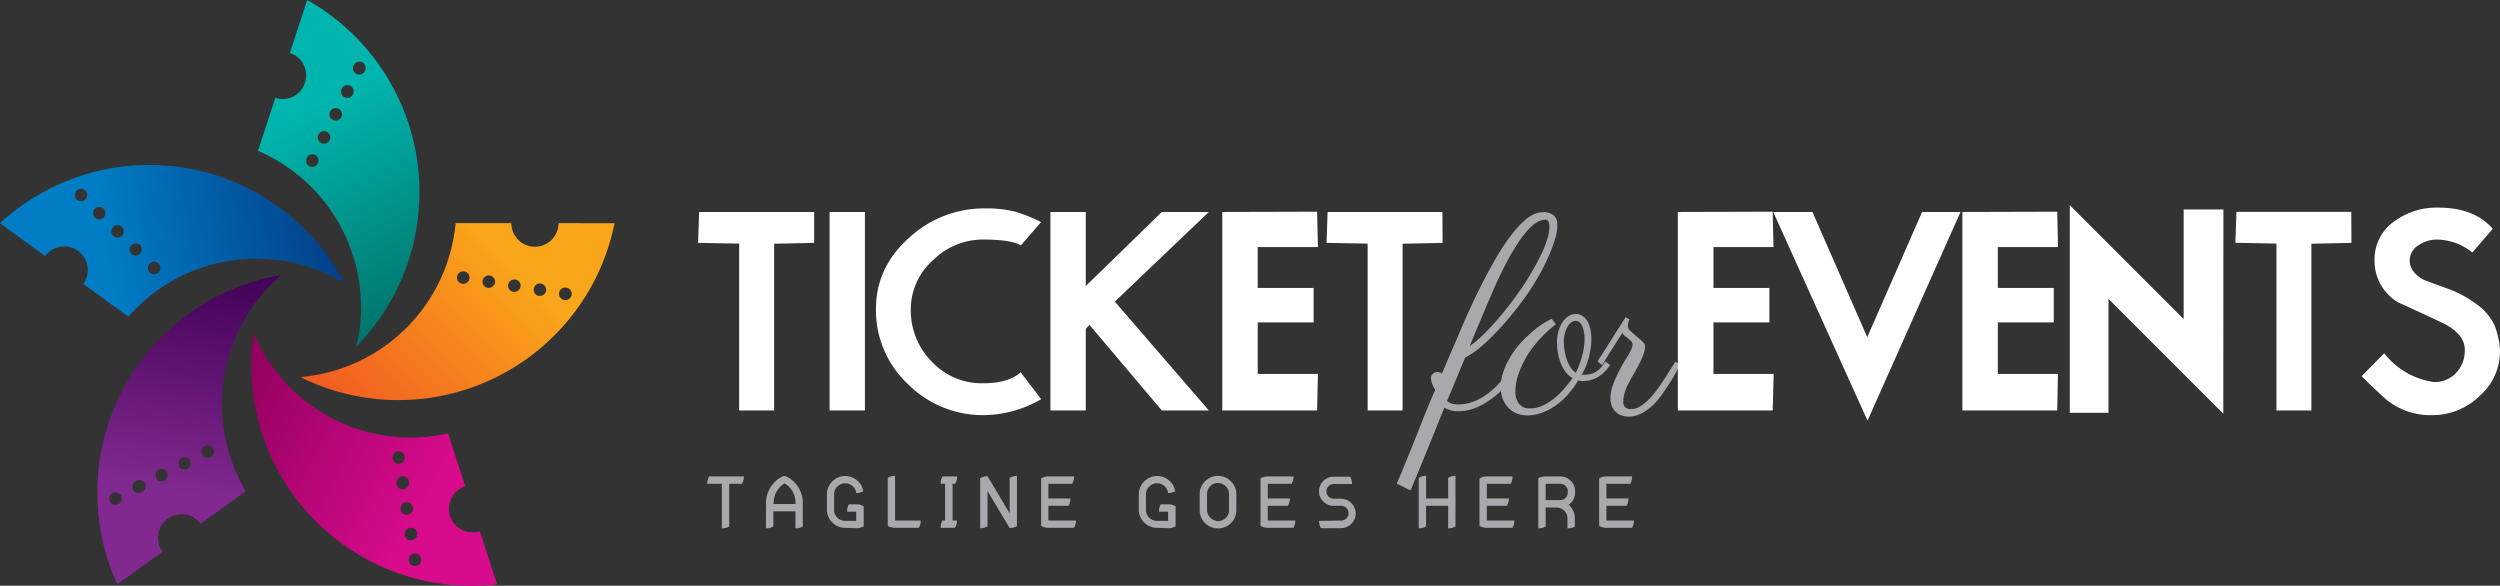 <svg xmlns="http://www.w3.org/2000/svg" xmlns:xlink="http://www.w3.org/1999/xlink" viewBox="0 0 566.1 132.64"><rect x="0" y="0" width="566.1" height="132.64" fill="#333333" stroke="none"/><defs><linearGradient id="linear-gradient" x1="79.99" y1="97.41" x2="132.98" y2="44.41" gradientUnits="userSpaceOnUse"><stop offset="0" stop-color="#f15a22"/><stop offset="0.7" stop-color="#faa61a"/></linearGradient><linearGradient id="linear-gradient-2" x1="655" y1="-1048.27" x2="708" y2="-1101.26" gradientTransform="translate(890.48 1017.6) rotate(-72)" gradientUnits="userSpaceOnUse"><stop offset="0" stop-color="#00746b"/><stop offset="0.7" stop-color="#00b5ad"/></linearGradient><linearGradient id="linear-gradient-3" x1="1496.72" y1="-855.33" x2="1549.71" y2="-908.32" gradientTransform="translate(1788.99 235.18) rotate(-144)" gradientUnits="userSpaceOnUse"><stop offset="0" stop-color="#023f88"/><stop offset="0.7" stop-color="#007dc5"/></linearGradient><linearGradient id="linear-gradient-4" x1="1754.37" y1="195.04" x2="1807.36" y2="142.05" gradientTransform="translate(1580.77 -813.78) rotate(144)" gradientUnits="userSpaceOnUse"><stop offset="0" stop-color="#410156"/><stop offset="0.7" stop-color="#812990"/></linearGradient><linearGradient id="linear-gradient-5" x1="802.04" y1="807.29" x2="855.03" y2="754.29" gradientTransform="translate(569.68 -921.7) rotate(72)" gradientUnits="userSpaceOnUse"><stop offset="0" stop-color="#91005e"/><stop offset="0.7" stop-color="#d80b8c"/></linearGradient></defs><g id="Layer_2" data-name="Layer 2"><g id="Logo"><path d="M126.47,50.53h0a5.34,5.34,0,1,1-10.68,0v0H103.17A38.55,38.55,0,0,1,68,85.38a49.93,49.93,0,0,0,71.16-34.84ZM106.3,63.06a1.41,1.41,0,0,1-1.4,1.2h-.21a1.41,1.41,0,0,1,.41-2.8h0A1.42,1.42,0,0,1,106.3,63.06Zm5.79.92a1.42,1.42,0,0,1-1.4,1.2l-.21,0a1.41,1.41,0,1,1,.41-2.79h0A1.42,1.42,0,0,1,112.09,64Zm5.78.91a1.42,1.42,0,0,1-1.4,1.21l-.21,0a1.41,1.41,0,0,1,.41-2.8h0A1.42,1.42,0,0,1,117.87,64.89Zm5.79.92a1.42,1.42,0,0,1-1.4,1.2h-.21a1.41,1.41,0,1,1,.41-2.8h0A1.43,1.43,0,0,1,123.66,65.81ZM128,67.93h-.21a1.42,1.42,0,0,1-1.19-1.61,1.39,1.39,0,0,1,1.6-1.19h0a1.41,1.41,0,0,1-.21,2.81Z" style="fill:url(#linear-gradient)"/><path d="M65.64,12h0a5.34,5.34,0,0,1-3.3,10.16h0l-3.92,12a38.54,38.54,0,0,1,22.3,44.27A49.92,49.92,0,0,0,69.56,0Zm5.69,23.06a1.41,1.41,0,0,1,.71,1.7A1.67,1.67,0,0,1,72,37a1.41,1.41,0,0,1-1.9.63,1.4,1.4,0,0,1-.63-1.89h0A1.41,1.41,0,0,1,71.33,35.07ZM74,29.85a1.41,1.41,0,0,1,.71,1.7,1.67,1.67,0,0,1-.08.2,1.41,1.41,0,1,1-2.53-1.26h0A1.42,1.42,0,0,1,74,29.85Zm2.66-5.22a1.42,1.42,0,0,1,.71,1.7,1.19,1.19,0,0,1-.08.2,1.41,1.41,0,1,1-2.53-1.26h0A1.43,1.43,0,0,1,76.65,24.63Zm2.66-5.21a1.41,1.41,0,0,1,.71,1.7,1.54,1.54,0,0,1-.08.19A1.42,1.42,0,0,1,78,22a1.4,1.4,0,0,1-.63-1.89h0A1.41,1.41,0,0,1,79.31,19.42Zm3.37-3.52a1.08,1.08,0,0,1-.08.19,1.42,1.42,0,0,1-1.9.64,1.4,1.4,0,0,1-.63-1.89h0a1.41,1.41,0,0,1,2.61,1.07Z" style="fill:url(#linear-gradient-2)"/><path d="M10.22,58v0a5.34,5.34,0,0,1,8.64,6.28l0,0,10.2,7.43a38.53,38.53,0,0,1,49-7.52A49.91,49.91,0,0,0,0,50.54ZM33.9,59.69a1.43,1.43,0,0,1,1.84-.15l.16.14a1.41,1.41,0,1,1-2,2h0A1.41,1.41,0,0,1,33.9,59.69Zm-4.14-4.14a1.42,1.42,0,0,1,1.84-.15l.16.13a1.42,1.42,0,0,1-2,2h0A1.41,1.41,0,0,1,29.76,55.55Zm-4.14-4.14a1.41,1.41,0,0,1,1.84-.15l.16.13a1.44,1.44,0,0,1,0,2,1.42,1.42,0,0,1-2,0h0A1.42,1.42,0,0,1,25.62,51.41Zm-4.14-4.14a1.42,1.42,0,0,1,1.84-.16l.16.14a1.43,1.43,0,0,1,0,2,1.41,1.41,0,0,1-2,0h0A1.42,1.42,0,0,1,21.48,47.27ZM19.18,43l.16.14a1.43,1.43,0,0,1,0,2,1.41,1.41,0,0,1-2,0h0A1.42,1.42,0,0,1,19.18,43Z" style="fill:url(#linear-gradient-3)"/><path d="M36.8,124.9v0a5.34,5.34,0,1,1,8.64-6.28l0,0,10.22-7.41a38.53,38.53,0,0,1,8-48.91,49.91,49.91,0,0,0-37.09,70Zm9-22a1.4,1.4,0,0,1,.42-1.79l.18-.11a1.41,1.41,0,0,1,1.91.6,1.4,1.4,0,0,1-.6,1.9h0A1.41,1.41,0,0,1,45.75,102.9Zm-5.22,2.66a1.4,1.4,0,0,1,.42-1.79,1.88,1.88,0,0,1,.18-.12,1.42,1.42,0,0,1,1.31,2.51h0A1.42,1.42,0,0,1,40.53,105.56Zm-5.22,2.66a1.43,1.43,0,0,1,.42-1.8l.18-.11a1.42,1.42,0,0,1,1.32,2.51h0A1.42,1.42,0,0,1,35.31,108.22Zm-5.22,2.66a1.43,1.43,0,0,1,.42-1.8l.18-.11A1.42,1.42,0,1,1,32,111.48h0A1.42,1.42,0,0,1,30.09,110.88Zm-4.79.86a.78.78,0,0,1,.18-.11,1.42,1.42,0,0,1,1.91.6,1.41,1.41,0,0,1-.6,1.9h0a1.41,1.41,0,0,1-1.48-2.4Z" style="fill:url(#linear-gradient-4)"/><path d="M108.65,120.29h0a5.34,5.34,0,1,1-3.31-10.16h0l-3.89-12A38.54,38.54,0,0,1,57.43,75.41a49.92,49.92,0,0,0,55.12,56.91ZM90.5,105a1.42,1.42,0,0,1-1.58-1,1.55,1.55,0,0,1,0-.21A1.42,1.42,0,0,1,90,102.19a1.4,1.4,0,0,1,1.62,1.16h0A1.41,1.41,0,0,1,90.5,105Zm.92,5.79a1.42,1.42,0,0,1-1.58-1,1.46,1.46,0,0,1,0-.2,1.42,1.42,0,1,1,2.79-.48h0A1.42,1.42,0,0,1,91.42,110.77Zm.91,5.78a1.4,1.4,0,0,1-1.57-1,.8.8,0,0,1-.05-.21,1.42,1.42,0,0,1,1.16-1.63,1.4,1.4,0,0,1,1.62,1.16h0A1.43,1.43,0,0,1,92.33,116.55Zm.92,5.79a1.42,1.42,0,0,1-1.58-1,1.29,1.29,0,0,1,0-.21,1.41,1.41,0,1,1,2.79-.47h0A1.42,1.42,0,0,1,93.25,122.34Zm-.66,4.83a.8.8,0,0,1,0-.21,1.42,1.42,0,0,1,1.16-1.63,1.4,1.4,0,0,1,1.62,1.16h0a1.43,1.43,0,0,1-1.17,1.63A1.4,1.4,0,0,1,92.59,127.17Z" style="fill:url(#linear-gradient-5)"/><path d="M168,109.55h-2.88v9.67a3.26,3.26,0,0,1-1.66.43v-10.1h-3.32a3.22,3.22,0,0,1,.45-1.67h7.86A3.24,3.24,0,0,1,168,109.55Z" style="fill:#a7a9ac"/><path d="M173.46,113.82a6.58,6.58,0,0,1,.28-1.88,6.87,6.87,0,0,1,.79-1.69,7,7,0,0,1,1.21-1.4,6.18,6.18,0,0,1,1.57-1,.79.79,0,0,1,.64,0,6.36,6.36,0,0,1,1.57,1,7.35,7.35,0,0,1,1.2,1.41,6.65,6.65,0,0,1,.78,1.69,6.46,6.46,0,0,1,.28,1.87v5.4a3.29,3.29,0,0,1-1.66.43v-3.87h-5v3.44a3.39,3.39,0,0,1-1.68.43Zm1.68.3h5a7,7,0,0,0-.16-1.5,5.07,5.07,0,0,0-.53-1.39,5.34,5.34,0,0,0-.79-1,5.09,5.09,0,0,0-1-.77,4.88,4.88,0,0,0-1,.77,4.93,4.93,0,0,0-1.32,2.41A7.63,7.63,0,0,0,175.14,114.12Z" style="fill:#a7a9ac"/><path d="M191.37,119.52a4,4,0,0,1-1.6-.33,4,4,0,0,1-1.31-.88,4.28,4.28,0,0,1-.89-1.31,4,4,0,0,1-.33-1.61v-3.46a4,4,0,0,1,.33-1.6,4.21,4.21,0,0,1,.89-1.32,4.27,4.27,0,0,1,1.32-.89,4.06,4.06,0,0,1,1.63-.33,4.19,4.19,0,0,1,3.58,2.07,4,4,0,0,1,.5,1.37,3.62,3.62,0,0,1-.77.3,2.94,2.94,0,0,1-.84.12,2.32,2.32,0,0,0-.26-.87,2.71,2.71,0,0,0-.55-.7,2.37,2.37,0,0,0-.76-.47,2.44,2.44,0,0,0-.9-.17,2.4,2.4,0,0,0-1,.2,2.47,2.47,0,0,0-.79.52,2.72,2.72,0,0,0-.54.78,2.58,2.58,0,0,0-.21,1v3.54a2.58,2.58,0,0,0,.21,1,2.48,2.48,0,0,0,1.33,1.27,2.4,2.4,0,0,0,1,.2h2.47v-2.09h-2.07a3.89,3.89,0,0,1,.09-.85,3.37,3.37,0,0,1,.33-.81h2a3.36,3.36,0,0,1,1.35.44v4.53a3.27,3.27,0,0,1-1.65.43Z" style="fill:#a7a9ac"/><path d="M202.68,107.75v10.12h5.82a3.29,3.29,0,0,1-.44,1.65h-5.38a3.12,3.12,0,0,1-.86-.11,2.84,2.84,0,0,1-.8-.34V108.2A3.18,3.18,0,0,1,202.68,107.75Z" style="fill:#a7a9ac"/><path d="M214,117.87v-8.32h-1a3.76,3.76,0,0,1,.09-.85,3.7,3.7,0,0,1,.33-.82h3.32a3.24,3.24,0,0,1-.45,1.67h-.59v8.32h1a3.15,3.15,0,0,1-.45,1.65H213a3.91,3.91,0,0,1,.09-.86,3.5,3.5,0,0,1,.33-.79Z" style="fill:#a7a9ac"/><path d="M230.28,107.75v11.39a3.26,3.26,0,0,1-1.66.43l-5-8.39v8a3.33,3.33,0,0,1-1.67.43V108.28a3.34,3.34,0,0,1,1.67-.45l5,8.41v-8A3.21,3.21,0,0,1,230.28,107.75Z" style="fill:#a7a9ac"/><path d="M237.4,109.55v3.32h5a3.38,3.38,0,0,1-.45,1.67H237.4v3.33h6.24a3.28,3.28,0,0,1-.43,1.65H237.4a3.15,3.15,0,0,1-1.65-.45V108.33a3.15,3.15,0,0,1,1.65-.45h5.82a3.33,3.33,0,0,1-.43,1.67Z" style="fill:#a7a9ac"/><path d="M262,119.52a4,4,0,0,1-1.61-.33A4.1,4.1,0,0,1,258.2,117a4,4,0,0,1-.33-1.61v-3.46a4,4,0,0,1,.33-1.6,4.21,4.21,0,0,1,.89-1.32,4.15,4.15,0,0,1,1.32-.89,4,4,0,0,1,1.62-.33,4.15,4.15,0,0,1,1.46.26,4.3,4.3,0,0,1,1.22.73,4.15,4.15,0,0,1,.91,1.08,4.24,4.24,0,0,1,.5,1.37,3.83,3.83,0,0,1-.77.3,2.94,2.94,0,0,1-.84.12,2.16,2.16,0,0,0-.27-.87,2.48,2.48,0,0,0-.54-.7,2.37,2.37,0,0,0-.76-.47,2.49,2.49,0,0,0-.91-.17,2.39,2.39,0,0,0-1,.2,2.47,2.47,0,0,0-.79.52,2.72,2.72,0,0,0-.54.78,2.58,2.58,0,0,0-.21,1v3.54a2.58,2.58,0,0,0,.21,1,2.48,2.48,0,0,0,1.33,1.27,2.39,2.39,0,0,0,1,.2h2.48v-2.09h-2.07a3.89,3.89,0,0,1,.09-.85,3.78,3.78,0,0,1,.32-.81h2a3.47,3.47,0,0,1,1.35.44v4.53a3.19,3.19,0,0,1-.79.32,3.12,3.12,0,0,1-.86.11Z" style="fill:#a7a9ac"/><path d="M275.81,119.65a4.14,4.14,0,0,1-1.62-.32,4.13,4.13,0,0,1-2.21-2.19,4,4,0,0,1-.33-1.6V111.9a4,4,0,0,1,.33-1.61,4.26,4.26,0,0,1,2.21-2.21,4.12,4.12,0,0,1,3.23,0,4.26,4.26,0,0,1,2.21,2.21,4,4,0,0,1,.33,1.61v3.64a4,4,0,0,1-.33,1.6,4.16,4.16,0,0,1-.89,1.31,4.24,4.24,0,0,1-1.32.88A4.17,4.17,0,0,1,275.81,119.65Zm0-1.65a2.38,2.38,0,0,0,.95-.2,2.82,2.82,0,0,0,.79-.51,2.67,2.67,0,0,0,.54-.77,2.44,2.44,0,0,0,.21-.94v-3.71a2.58,2.58,0,0,0-.21-1,2.72,2.72,0,0,0-.54-.78,2.67,2.67,0,0,0-.79-.53,2.5,2.5,0,0,0-1.91,0,2.55,2.55,0,0,0-.79.53,2.43,2.43,0,0,0-.74,1.74v3.71a2.28,2.28,0,0,0,.22.94,2.46,2.46,0,0,0,.53.77,2.82,2.82,0,0,0,.79.51A2.31,2.31,0,0,0,275.81,118Z" style="fill:#a7a9ac"/><path d="M287.08,109.55v3.32h5a3.38,3.38,0,0,1-.45,1.67h-4.55v3.33h6.24a3.38,3.38,0,0,1-.43,1.65h-5.81a3.15,3.15,0,0,1-1.65-.45V108.33a3.15,3.15,0,0,1,1.65-.45h5.82a3.33,3.33,0,0,1-.43,1.67Z" style="fill:#a7a9ac"/><path d="M303.69,117.87a1.74,1.74,0,0,0,.64-.13,1.7,1.7,0,0,0,.54-.36,1.6,1.6,0,0,0,.36-.54,1.56,1.56,0,0,0,.13-.64,1.61,1.61,0,0,0-.13-.65,1.47,1.47,0,0,0-.36-.53,1.53,1.53,0,0,0-.54-.35,1.56,1.56,0,0,0-.64-.13H302a3.11,3.11,0,0,1-1.29-.27,3.3,3.3,0,0,1-1.05-.71,3.5,3.5,0,0,1-.72-1,3.18,3.18,0,0,1-.26-1.3,3.1,3.1,0,0,1,.26-1.29,3.43,3.43,0,0,1,.72-1.06,3.47,3.47,0,0,1,1.05-.71,3.11,3.11,0,0,1,1.29-.27h3.72a3.63,3.63,0,0,1,.32.79,3.6,3.6,0,0,1,.11.88H302a1.74,1.74,0,0,0-.64.13,1.77,1.77,0,0,0-.53.36,1.49,1.49,0,0,0-.35.53,1.56,1.56,0,0,0-.13.64,1.74,1.74,0,0,0,.48,1.18,1.47,1.47,0,0,0,.53.36,1.56,1.56,0,0,0,.64.13h1.66a3.33,3.33,0,0,1,2.35,1,3.47,3.47,0,0,1,.71,1.05,3.24,3.24,0,0,1,0,2.59,3.47,3.47,0,0,1-.71,1.05,3.43,3.43,0,0,1-1.06.72,3.27,3.27,0,0,1-1.29.26h-4.53a3.15,3.15,0,0,1-.45-1.65Z" style="fill:#a7a9ac"/><path d="M322.92,107.75v5.12h5V108.2a3.21,3.21,0,0,1,1.66-.45v11.47a3.77,3.77,0,0,1-.78.32,3.6,3.6,0,0,1-.88.11v-5.11h-5v4.68a3.35,3.35,0,0,1-1.67.43V108.2A3.24,3.24,0,0,1,322.92,107.75Z" style="fill:#a7a9ac"/><path d="M336.68,109.55v3.32h5a3.38,3.38,0,0,1-.45,1.67h-4.55v3.33h6.24a3.29,3.29,0,0,1-.44,1.65h-5.8a3.21,3.21,0,0,1-1.66-.45V108.33a3.21,3.21,0,0,1,1.66-.45h5.82a3.33,3.33,0,0,1-.43,1.67Z" style="fill:#a7a9ac"/><path d="M355.23,114.3a4.2,4.2,0,0,1,1,1.37,4.33,4.33,0,0,1,.38,1.73v1.85a2.77,2.77,0,0,1-.81.31,4.12,4.12,0,0,1-.86.09v-2.38a2.43,2.43,0,0,0-.77-1.66,2.67,2.67,0,0,0-.78-.5,2.5,2.5,0,0,0-.94-.18H350v4.29a3.26,3.26,0,0,1-1.66.43V108.3a2.59,2.59,0,0,1,.81-.32,4.19,4.19,0,0,1,.85-.1h3.33a3.21,3.21,0,0,1,1.27.26,3.57,3.57,0,0,1,1.05.7,3,3,0,0,1,.72,1,3.19,3.19,0,0,1,.29,1.27v.45a3.25,3.25,0,0,1-.38,1.54A3.33,3.33,0,0,1,355.23,114.3ZM350,109.55v.87c0,.34,0,.68,0,1s0,.69,0,1v.81h3.38a1.44,1.44,0,0,0,.62-.13,1.66,1.66,0,0,0,.49-.34,1.74,1.74,0,0,0,.35-.5,1.78,1.78,0,0,0,.16-.6v-.48a1.53,1.53,0,0,0-.14-.64,2,2,0,0,0-.37-.52,1.77,1.77,0,0,0-.53-.36,1.65,1.65,0,0,0-.63-.13Z" style="fill:#a7a9ac"/><path d="M363.75,109.55v3.32h5a3.38,3.38,0,0,1-.45,1.67h-4.55v3.33H370a3.28,3.28,0,0,1-.43,1.65h-5.81a3.15,3.15,0,0,1-1.65-.45V108.33a3.15,3.15,0,0,1,1.65-.45h5.82a3.33,3.33,0,0,1-.43,1.67Z" style="fill:#a7a9ac"/><path d="M184.36,55l-9.07.19V92.94h-7.91V55.16L158.07,55l.24-7h26.05Z" style="fill:#fff"/><path d="M195.85,92.94h-8V48h8Z" style="fill:#fff"/><path d="M235.77,90.39A26.5,26.5,0,0,1,222.93,94a24,24,0,0,1-17.31-7,22.89,22.89,0,0,1-7.27-17q0-9.55,7.66-16.3a25,25,0,0,1,17-6.51,27.9,27.9,0,0,1,6.57.66,33.05,33.05,0,0,1,6.15,2.44l-4.57,5.29q-2.19-1.34-8.58-1.34a16,16,0,0,0-11.34,4.72,14.81,14.81,0,0,0-5,11.1,16.44,16.44,0,0,0,4.74,11.81,15.47,15.47,0,0,0,11.56,4.92q5.85,0,8.58-2.49Z" style="fill:#fff"/><path d="M273.73,92.94H263.08L246.72,73.59l-.86.85v18.5h-8V48h8V64.77L263.08,48h10.65L252.44,68.3Z" style="fill:#fff"/><path d="M298.25,92.94H276.77V48l21.48-.06.18,8H284.8V65.2h12.66V73H284.8V84.67h13.63Z" style="fill:#fff"/><path d="M326.66,55l-9.06.19V92.94h-7.91V55.16L300.38,55l.24-7h26Z" style="fill:#fff"/><path d="M327.66,90.83a3.94,3.94,0,0,0,2.52.74,9.39,9.39,0,0,0,3.2-.53,12.9,12.9,0,0,0,2.8-1.41,17.11,17.11,0,0,0,2.41-1.95,26,26,0,0,0,2-2.15c.58-.72,1.1-1.41,1.54-2s.81-1.19,1.09-1.62h1.66q-.42.7-1.14,1.83c-.49.74-1.06,1.53-1.73,2.36a31.39,31.39,0,0,1-2.24,2.51A17.75,17.75,0,0,1,337,90.83a15.81,15.81,0,0,1-3.19,1.65,10,10,0,0,1-3.6.64,7.32,7.32,0,0,1-1.62-.19,6.6,6.6,0,0,1-1.53-.61q-1,2.4-1.91,4.72t-1.78,4.4c-.57,1.38-1.09,2.66-1.56,3.83l-1.25,3c-.36.87-.64,1.55-.83,2a8.5,8.5,0,0,1-.33.79l-3.12-1.54q1.52-3.57,2.72-6.54t2.23-5.55q1-2.59,1.93-4.86T325,88.25a5.35,5.35,0,0,1-.69-1.34,6.28,6.28,0,0,1-.29-1.07,1.39,1.39,0,0,1,.38-1.14,1.42,1.42,0,0,1,1.11-.46,1.59,1.59,0,0,1,1,.38c.59-1.42,1.12-2.68,1.59-3.76s.85-2,1.17-2.71.68-1.6.95-2.23c1.73-4.06,3.32-7.57,4.8-10.53s2.84-5.48,4.09-7.55a45.07,45.07,0,0,1,3.41-5,22.73,22.73,0,0,1,2.81-3,8.06,8.06,0,0,1,2.27-1.44,5.55,5.55,0,0,1,1.81-.37,4,4,0,0,1,2.22.58,2.45,2.45,0,0,1,1,2,9.56,9.56,0,0,1-.49,3.44,33,33,0,0,1-1.66,4.41,48.25,48.25,0,0,1-2.45,4.71,51.68,51.68,0,0,1-2.85,4.37,78.8,78.8,0,0,1-5,6.21q-2.25,2.46-3.94,4a23.82,23.82,0,0,1-2.82,2.24c-.75.49-1.31.82-1.66,1ZM350.83,51a2.1,2.1,0,0,0-.22-.87.8.8,0,0,0-.79-.38,3.49,3.49,0,0,0-.92.17,4.49,4.49,0,0,0-1.32.7,10.53,10.53,0,0,0-1.71,1.57A23.73,23.73,0,0,0,343.75,55a50.24,50.24,0,0,0-2.56,4.34q-1.38,2.58-3,6.24-1,2.31-2.4,5.63t-3,7.17a24.8,24.8,0,0,0,2.92-2.45q1.53-1.47,3.09-3.24c1-1.17,2.07-2.43,3.08-3.75s2-2.68,2.88-4,1.75-2.73,2.51-4.07,1.42-2.63,2-3.85a21.94,21.94,0,0,0,1.23-3.36A7.63,7.63,0,0,0,350.83,51Z" style="fill:#a7a9ac"/><path d="M358.13,84.86a.85.85,0,0,0,.23,0h.27a7.16,7.16,0,0,0,1.52-.16,4.65,4.65,0,0,0,1.26-.52,5,5,0,0,0,1.11-.94,8.59,8.59,0,0,0,1-1.41l1.07.83a8.77,8.77,0,0,1-2.94,2.82,6.71,6.71,0,0,1-3.21.81,4.57,4.57,0,0,1-1.1-.12,19.86,19.86,0,0,1-2.73,3.64,16.33,16.33,0,0,1-3,2.45,12.14,12.14,0,0,1-3,1.38,10.22,10.22,0,0,1-2.76.43,6.26,6.26,0,0,1-2.43-.46,5.45,5.45,0,0,1-1.91-1.32,6.17,6.17,0,0,1-1.25-2,7.57,7.57,0,0,1-.45-2.68,10.18,10.18,0,0,1,.48-3,17.5,17.5,0,0,1,1.29-3.06,21.59,21.59,0,0,1,1.92-2.92A22.87,22.87,0,0,1,346,76a24.43,24.43,0,0,1,2.64-2.2,16.93,16.93,0,0,1,2.73-1.61l.95,1.25a23.15,23.15,0,0,0-3.19,2.85A26.15,26.15,0,0,0,346.14,80,22.5,22.5,0,0,0,344,84.28a12.12,12.12,0,0,0-.85,4.29,4.45,4.45,0,0,0,.84,2.9,3,3,0,0,0,2.52,1,6.55,6.55,0,0,0,2.58-.53,11.23,11.23,0,0,0,2.5-1.46,16.93,16.93,0,0,0,2.35-2.18,32,32,0,0,0,2.14-2.69,5.25,5.25,0,0,1-1.52-1.35,8.22,8.22,0,0,1-1.1-1.93,11.25,11.25,0,0,1-.67-2.33,14.42,14.42,0,0,1-.22-2.56,8.92,8.92,0,0,1,.33-2.46,7.46,7.46,0,0,1,.9-2,4.84,4.84,0,0,1,1.36-1.38,3,3,0,0,1,1.69-.5,2.6,2.6,0,0,1,1.48.43,3.39,3.39,0,0,1,1.1,1.18,6.37,6.37,0,0,1,.69,1.8,10.53,10.53,0,0,1,.23,2.23,15.82,15.82,0,0,1-.14,2,21,21,0,0,1-.43,2.15,19.76,19.76,0,0,1-.69,2.14A10.4,10.4,0,0,1,358.13,84.86Zm-4-7.4a12.6,12.6,0,0,0,.14,1.87,10.59,10.59,0,0,0,.48,2,8.46,8.46,0,0,0,.83,1.77,3.87,3.87,0,0,0,1.25,1.29,14.49,14.49,0,0,0,.9-2.12c.25-.72.46-1.42.63-2.09a13.68,13.68,0,0,0,.35-1.89,13.07,13.07,0,0,0,.11-1.53,8.22,8.22,0,0,0-.15-1.63,5.87,5.87,0,0,0-.4-1.3,2.61,2.61,0,0,0-.62-.86,1.24,1.24,0,0,0-.82-.31,1.72,1.72,0,0,0-1.1.4,3.32,3.32,0,0,0-.86,1.07,6,6,0,0,0-.55,1.55A8.32,8.32,0,0,0,354.09,77.46Z" style="fill:#a7a9ac"/><path d="M380.48,82.69c-.29.44-.65,1-1.05,1.77S378.55,86,378,86.87s-1.13,1.73-1.77,2.62a16.48,16.48,0,0,1-2.11,2.41,10.74,10.74,0,0,1-2.48,1.75,6.12,6.12,0,0,1-2.85.69,4.85,4.85,0,0,1-1.58-.26,3.57,3.57,0,0,1-1.31-.78A3.93,3.93,0,0,1,365,92a4.94,4.94,0,0,1-.32-1.85,8.83,8.83,0,0,1,.58-3.05A24,24,0,0,1,366.64,84c.51-1,1-1.9,1.54-2.72a20.12,20.12,0,0,0,1.13-2,3,3,0,0,0,.36-1.27,1.08,1.08,0,0,0-.25-.69,4.51,4.51,0,0,0-.63-.58c-.25-.18-.5-.38-.77-.59a2.72,2.72,0,0,1-.67-.76l-1.51,2.41c-.46.69-.95,1.47-1.49,2.33s-1.05,1.71-1.54,2.54l-1.07-.83,6.35-10,.87.44-.2.57a2.45,2.45,0,0,0-.13.83,2,2,0,0,0,.1.64,1.35,1.35,0,0,0,.43.58c.8.71,1.42,1.26,1.88,1.65a11.12,11.12,0,0,1,1,.92,1.67,1.67,0,0,1,.39.56,1.87,1.87,0,0,1,.07.58,3.75,3.75,0,0,1-.12.86,9,9,0,0,1-.4,1.22c-.19.48-.44,1-.77,1.68s-.74,1.39-1.23,2.24c-.3.52-.59,1-.88,1.56a16.52,16.52,0,0,0-.77,1.59,11.67,11.67,0,0,0-.55,1.6,6.14,6.14,0,0,0-.21,1.55,2.12,2.12,0,0,0,.16.91,1.31,1.31,0,0,0,.43.52,1.72,1.72,0,0,0,.58.23,3.23,3.23,0,0,0,.61.06,3.73,3.73,0,0,0,2-.58,9.75,9.75,0,0,0,1.9-1.5A18,18,0,0,0,375,88.53c.59-.78,1.14-1.58,1.68-2.39s1-1.59,1.49-2.34.86-1.39,1.21-1.94Z" style="fill:#a7a9ac"/><path d="M401.41,92.94H379.93V48l21.48-.06.18,8H388V65.2h12.66V73H388V84.67h13.63Z" style="fill:#fff"/><path d="M443.94,48,422.88,95.25,401.53,48h8.88l12.41,28.35L435.24,48Z" style="fill:#fff"/><path d="M465.84,92.94H444.36V48l21.48-.06.18,8H452.39V65.2h12.66V73H452.39V84.67H466Z" style="fill:#fff"/><path d="M503.44,93.67l-26-26v25.8h-8.76v-47l25.79,25.79V47.43h9Z" style="fill:#fff"/><path d="M532.46,55l-9.07.19V92.94h-7.91V55.16l-9.3-.19.24-7h26Z" style="fill:#fff"/><path d="M566.1,79.49a13.42,13.42,0,0,1-4.65,10.2A15.26,15.26,0,0,1,550.83,94a15.79,15.79,0,0,1-10.7-3.71q-2.93-2.67-5.36-5.11L539.88,80a17.35,17.35,0,0,0,11.26,6.51,6.57,6.57,0,0,0,5.05-2.1,7.38,7.38,0,0,0,1.94-5.2q0-3.7-5.29-6.21-4.92-2.31-9.86-4.56a10.9,10.9,0,0,1-5.29-9.61,10.47,10.47,0,0,1,4.63-8.82,16.12,16.12,0,0,1,9.73-3q8.28,0,12.41,4.81l-4.62,5.35a13.11,13.11,0,0,0-8-2.92,7.22,7.22,0,0,0-4.08,1.22A4,4,0,0,0,545.66,59q0,2.68,3.23,4.38.36.18,5.41,2a24.22,24.22,0,0,1,6,3.16,12.68,12.68,0,0,1,4.51,5,17.61,17.61,0,0,1,.91,3A12.73,12.73,0,0,1,566.1,79.49Z" style="fill:#fff"/></g></g></svg>